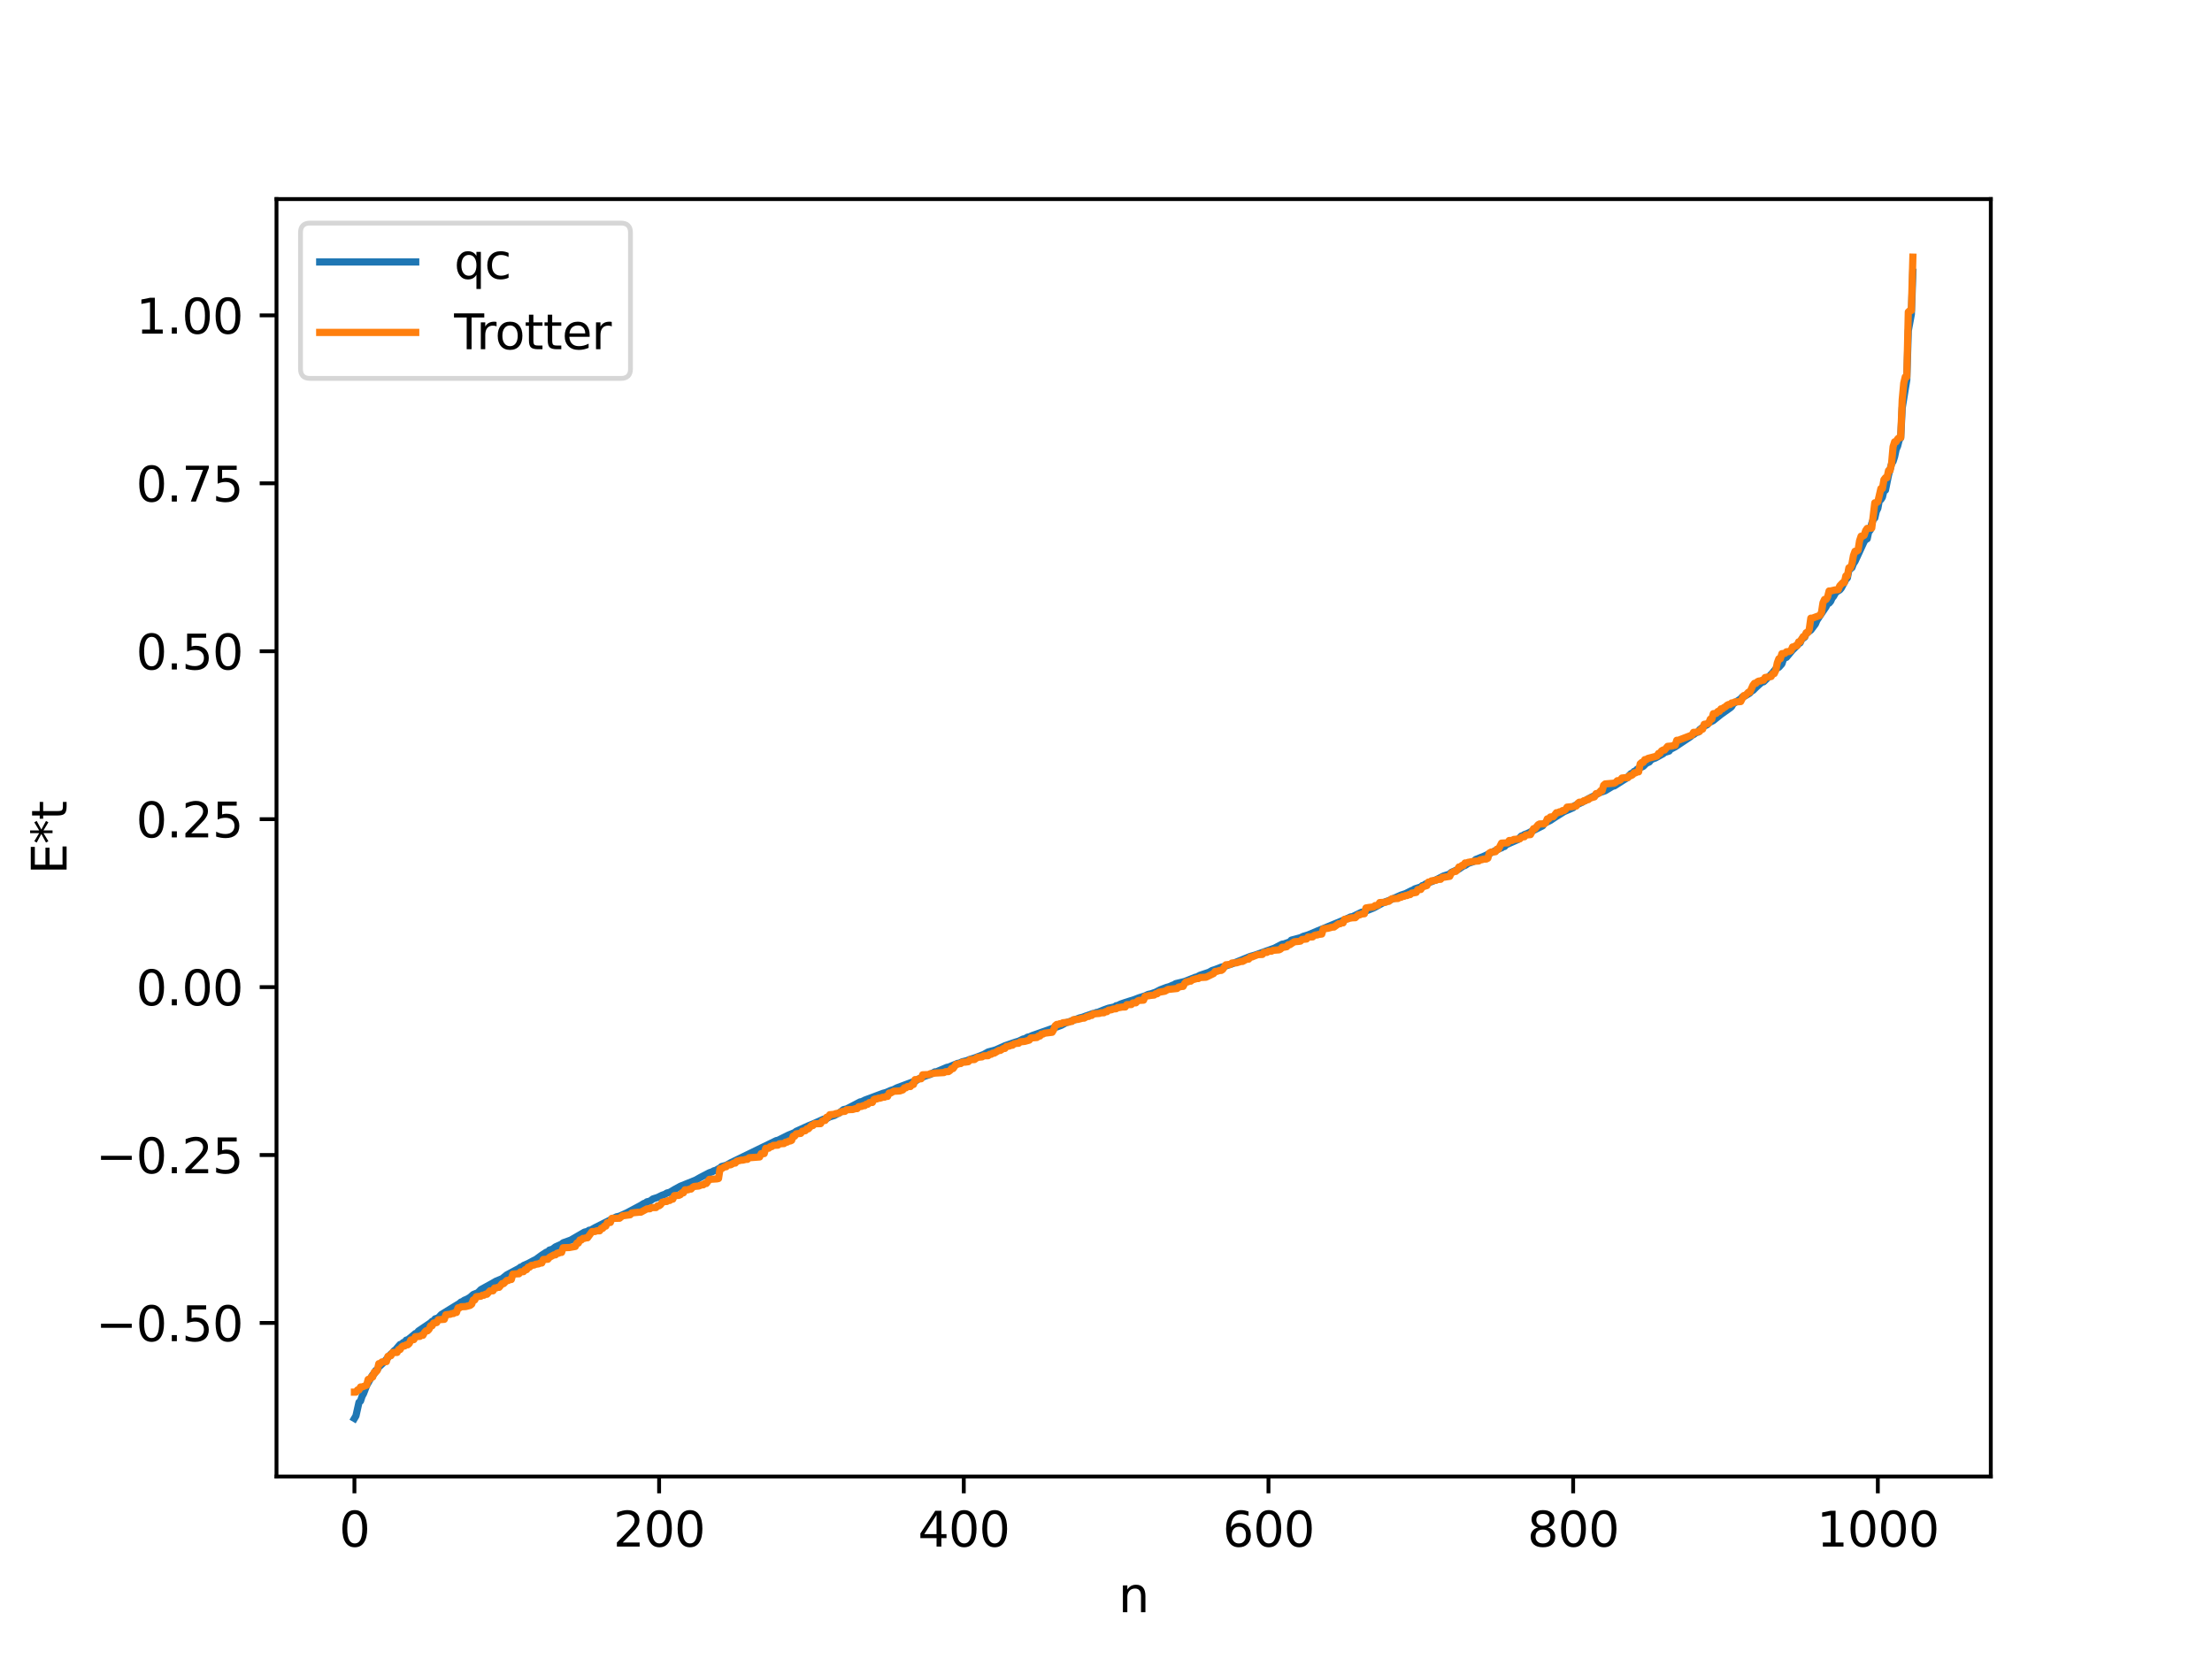 <?xml version="1.0" encoding="utf-8" standalone="no"?>
<!DOCTYPE svg PUBLIC "-//W3C//DTD SVG 1.1//EN"
  "http://www.w3.org/Graphics/SVG/1.1/DTD/svg11.dtd">
<svg xmlns:xlink="http://www.w3.org/1999/xlink" width="460.8pt" height="345.6pt" viewBox="0 0 460.8 345.6" xmlns="http://www.w3.org/2000/svg" version="1.1">
 <defs>
  <style type="text/css">*{stroke-linejoin: round; stroke-linecap: butt}</style>
 </defs>
 <g id="figure_1">
  <g id="patch_1">
   <path d="M 0 345.6 
L 460.8 345.6 
L 460.8 0 
L 0 0 
z
" style="fill: #ffffff"/>
  </g>
  <g id="axes_1">
   <g id="patch_2">
    <path d="M 57.6 307.584 
L 414.72 307.584 
L 414.72 41.472 
L 57.6 41.472 
z
" style="fill: #ffffff"/>
   </g>
   <g id="matplotlib.axis_1">
    <g id="xtick_1">
     <g id="line2d_1">
      <defs>
       <path id="m90036da1ec" d="M 0 0 
L 0 3.5 
" style="stroke: #000000; stroke-width: 0.8"/>
      </defs>
      <g>
       <use xlink:href="#m90036da1ec" x="73.833" y="307.584" style="stroke: #000000; stroke-width: 0.8"/>
      </g>
     </g>
     <g id="text_1">
      <!-- 0 -->
      <g transform="translate(70.651 322.182) scale(0.1 -0.1)">
       <defs>
        <path id="DejaVuSans-30" d="M 2034 4250 
Q 1547 4250 1301 3770 
Q 1056 3291 1056 2328 
Q 1056 1369 1301 889 
Q 1547 409 2034 409 
Q 2525 409 2770 889 
Q 3016 1369 3016 2328 
Q 3016 3291 2770 3770 
Q 2525 4250 2034 4250 
z
M 2034 4750 
Q 2819 4750 3233 4129 
Q 3647 3509 3647 2328 
Q 3647 1150 3233 529 
Q 2819 -91 2034 -91 
Q 1250 -91 836 529 
Q 422 1150 422 2328 
Q 422 3509 836 4129 
Q 1250 4750 2034 4750 
z
" transform="scale(0.016)"/>
       </defs>
       <use xlink:href="#DejaVuSans-30"/>
      </g>
     </g>
    </g>
    <g id="xtick_2">
     <g id="line2d_2">
      <g>
       <use xlink:href="#m90036da1ec" x="137.304" y="307.584" style="stroke: #000000; stroke-width: 0.8"/>
      </g>
     </g>
     <g id="text_2">
      <!-- 200 -->
      <g transform="translate(127.76 322.182) scale(0.1 -0.1)">
       <defs>
        <path id="DejaVuSans-32" d="M 1228 531 
L 3431 531 
L 3431 0 
L 469 0 
L 469 531 
Q 828 903 1448 1529 
Q 2069 2156 2228 2338 
Q 2531 2678 2651 2914 
Q 2772 3150 2772 3378 
Q 2772 3750 2511 3984 
Q 2250 4219 1831 4219 
Q 1534 4219 1204 4116 
Q 875 4013 500 3803 
L 500 4441 
Q 881 4594 1212 4672 
Q 1544 4750 1819 4750 
Q 2544 4750 2975 4387 
Q 3406 4025 3406 3419 
Q 3406 3131 3298 2873 
Q 3191 2616 2906 2266 
Q 2828 2175 2409 1742 
Q 1991 1309 1228 531 
z
" transform="scale(0.016)"/>
       </defs>
       <use xlink:href="#DejaVuSans-32"/>
       <use xlink:href="#DejaVuSans-30" x="63.623"/>
       <use xlink:href="#DejaVuSans-30" x="127.246"/>
      </g>
     </g>
    </g>
    <g id="xtick_3">
     <g id="line2d_3">
      <g>
       <use xlink:href="#m90036da1ec" x="200.775" y="307.584" style="stroke: #000000; stroke-width: 0.8"/>
      </g>
     </g>
     <g id="text_3">
      <!-- 400 -->
      <g transform="translate(191.231 322.182) scale(0.1 -0.1)">
       <defs>
        <path id="DejaVuSans-34" d="M 2419 4116 
L 825 1625 
L 2419 1625 
L 2419 4116 
z
M 2253 4666 
L 3047 4666 
L 3047 1625 
L 3713 1625 
L 3713 1100 
L 3047 1100 
L 3047 0 
L 2419 0 
L 2419 1100 
L 313 1100 
L 313 1709 
L 2253 4666 
z
" transform="scale(0.016)"/>
       </defs>
       <use xlink:href="#DejaVuSans-34"/>
       <use xlink:href="#DejaVuSans-30" x="63.623"/>
       <use xlink:href="#DejaVuSans-30" x="127.246"/>
      </g>
     </g>
    </g>
    <g id="xtick_4">
     <g id="line2d_4">
      <g>
       <use xlink:href="#m90036da1ec" x="264.246" y="307.584" style="stroke: #000000; stroke-width: 0.8"/>
      </g>
     </g>
     <g id="text_4">
      <!-- 600 -->
      <g transform="translate(254.702 322.182) scale(0.1 -0.1)">
       <defs>
        <path id="DejaVuSans-36" d="M 2113 2584 
Q 1688 2584 1439 2293 
Q 1191 2003 1191 1497 
Q 1191 994 1439 701 
Q 1688 409 2113 409 
Q 2538 409 2786 701 
Q 3034 994 3034 1497 
Q 3034 2003 2786 2293 
Q 2538 2584 2113 2584 
z
M 3366 4563 
L 3366 3988 
Q 3128 4100 2886 4159 
Q 2644 4219 2406 4219 
Q 1781 4219 1451 3797 
Q 1122 3375 1075 2522 
Q 1259 2794 1537 2939 
Q 1816 3084 2150 3084 
Q 2853 3084 3261 2657 
Q 3669 2231 3669 1497 
Q 3669 778 3244 343 
Q 2819 -91 2113 -91 
Q 1303 -91 875 529 
Q 447 1150 447 2328 
Q 447 3434 972 4092 
Q 1497 4750 2381 4750 
Q 2619 4750 2861 4703 
Q 3103 4656 3366 4563 
z
" transform="scale(0.016)"/>
       </defs>
       <use xlink:href="#DejaVuSans-36"/>
       <use xlink:href="#DejaVuSans-30" x="63.623"/>
       <use xlink:href="#DejaVuSans-30" x="127.246"/>
      </g>
     </g>
    </g>
    <g id="xtick_5">
     <g id="line2d_5">
      <g>
       <use xlink:href="#m90036da1ec" x="327.717" y="307.584" style="stroke: #000000; stroke-width: 0.8"/>
      </g>
     </g>
     <g id="text_5">
      <!-- 800 -->
      <g transform="translate(318.173 322.182) scale(0.1 -0.1)">
       <defs>
        <path id="DejaVuSans-38" d="M 2034 2216 
Q 1584 2216 1326 1975 
Q 1069 1734 1069 1313 
Q 1069 891 1326 650 
Q 1584 409 2034 409 
Q 2484 409 2743 651 
Q 3003 894 3003 1313 
Q 3003 1734 2745 1975 
Q 2488 2216 2034 2216 
z
M 1403 2484 
Q 997 2584 770 2862 
Q 544 3141 544 3541 
Q 544 4100 942 4425 
Q 1341 4750 2034 4750 
Q 2731 4750 3128 4425 
Q 3525 4100 3525 3541 
Q 3525 3141 3298 2862 
Q 3072 2584 2669 2484 
Q 3125 2378 3379 2068 
Q 3634 1759 3634 1313 
Q 3634 634 3220 271 
Q 2806 -91 2034 -91 
Q 1263 -91 848 271 
Q 434 634 434 1313 
Q 434 1759 690 2068 
Q 947 2378 1403 2484 
z
M 1172 3481 
Q 1172 3119 1398 2916 
Q 1625 2713 2034 2713 
Q 2441 2713 2670 2916 
Q 2900 3119 2900 3481 
Q 2900 3844 2670 4047 
Q 2441 4250 2034 4250 
Q 1625 4250 1398 4047 
Q 1172 3844 1172 3481 
z
" transform="scale(0.016)"/>
       </defs>
       <use xlink:href="#DejaVuSans-38"/>
       <use xlink:href="#DejaVuSans-30" x="63.623"/>
       <use xlink:href="#DejaVuSans-30" x="127.246"/>
      </g>
     </g>
    </g>
    <g id="xtick_6">
     <g id="line2d_6">
      <g>
       <use xlink:href="#m90036da1ec" x="391.188" y="307.584" style="stroke: #000000; stroke-width: 0.8"/>
      </g>
     </g>
     <g id="text_6">
      <!-- 1000 -->
      <g transform="translate(378.463 322.182) scale(0.1 -0.1)">
       <defs>
        <path id="DejaVuSans-31" d="M 794 531 
L 1825 531 
L 1825 4091 
L 703 3866 
L 703 4441 
L 1819 4666 
L 2450 4666 
L 2450 531 
L 3481 531 
L 3481 0 
L 794 0 
L 794 531 
z
" transform="scale(0.016)"/>
       </defs>
       <use xlink:href="#DejaVuSans-31"/>
       <use xlink:href="#DejaVuSans-30" x="63.623"/>
       <use xlink:href="#DejaVuSans-30" x="127.246"/>
       <use xlink:href="#DejaVuSans-30" x="190.869"/>
      </g>
     </g>
    </g>
    <g id="text_7">
     <!-- n -->
     <g transform="translate(232.991 335.861) scale(0.1 -0.1)">
      <defs>
       <path id="DejaVuSans-6e" d="M 3513 2113 
L 3513 0 
L 2938 0 
L 2938 2094 
Q 2938 2591 2744 2837 
Q 2550 3084 2163 3084 
Q 1697 3084 1428 2787 
Q 1159 2491 1159 1978 
L 1159 0 
L 581 0 
L 581 3500 
L 1159 3500 
L 1159 2956 
Q 1366 3272 1645 3428 
Q 1925 3584 2291 3584 
Q 2894 3584 3203 3211 
Q 3513 2838 3513 2113 
z
" transform="scale(0.016)"/>
      </defs>
      <use xlink:href="#DejaVuSans-6e"/>
     </g>
    </g>
   </g>
   <g id="matplotlib.axis_2">
    <g id="ytick_1">
     <g id="line2d_7">
      <defs>
       <path id="m58ca25904e" d="M 0 0 
L -3.5 0 
" style="stroke: #000000; stroke-width: 0.8"/>
      </defs>
      <g>
       <use xlink:href="#m58ca25904e" x="57.6" y="275.593" style="stroke: #000000; stroke-width: 0.8"/>
      </g>
     </g>
     <g id="text_8">
      <!-- −0.50 -->
      <g transform="translate(19.955 279.392) scale(0.1 -0.1)">
       <defs>
        <path id="DejaVuSans-2212" d="M 678 2272 
L 4684 2272 
L 4684 1741 
L 678 1741 
L 678 2272 
z
" transform="scale(0.016)"/>
        <path id="DejaVuSans-2e" d="M 684 794 
L 1344 794 
L 1344 0 
L 684 0 
L 684 794 
z
" transform="scale(0.016)"/>
        <path id="DejaVuSans-35" d="M 691 4666 
L 3169 4666 
L 3169 4134 
L 1269 4134 
L 1269 2991 
Q 1406 3038 1543 3061 
Q 1681 3084 1819 3084 
Q 2600 3084 3056 2656 
Q 3513 2228 3513 1497 
Q 3513 744 3044 326 
Q 2575 -91 1722 -91 
Q 1428 -91 1123 -41 
Q 819 9 494 109 
L 494 744 
Q 775 591 1075 516 
Q 1375 441 1709 441 
Q 2250 441 2565 725 
Q 2881 1009 2881 1497 
Q 2881 1984 2565 2268 
Q 2250 2553 1709 2553 
Q 1456 2553 1204 2497 
Q 953 2441 691 2322 
L 691 4666 
z
" transform="scale(0.016)"/>
       </defs>
       <use xlink:href="#DejaVuSans-2212"/>
       <use xlink:href="#DejaVuSans-30" x="83.789"/>
       <use xlink:href="#DejaVuSans-2e" x="147.412"/>
       <use xlink:href="#DejaVuSans-35" x="179.199"/>
       <use xlink:href="#DejaVuSans-30" x="242.822"/>
      </g>
     </g>
    </g>
    <g id="ytick_2">
     <g id="line2d_8">
      <g>
       <use xlink:href="#m58ca25904e" x="57.6" y="240.611" style="stroke: #000000; stroke-width: 0.8"/>
      </g>
     </g>
     <g id="text_9">
      <!-- −0.25 -->
      <g transform="translate(19.955 244.41) scale(0.1 -0.1)">
       <use xlink:href="#DejaVuSans-2212"/>
       <use xlink:href="#DejaVuSans-30" x="83.789"/>
       <use xlink:href="#DejaVuSans-2e" x="147.412"/>
       <use xlink:href="#DejaVuSans-32" x="179.199"/>
       <use xlink:href="#DejaVuSans-35" x="242.822"/>
      </g>
     </g>
    </g>
    <g id="ytick_3">
     <g id="line2d_9">
      <g>
       <use xlink:href="#m58ca25904e" x="57.6" y="205.629" style="stroke: #000000; stroke-width: 0.8"/>
      </g>
     </g>
     <g id="text_10">
      <!-- 0.00 -->
      <g transform="translate(28.334 209.428) scale(0.1 -0.1)">
       <use xlink:href="#DejaVuSans-30"/>
       <use xlink:href="#DejaVuSans-2e" x="63.623"/>
       <use xlink:href="#DejaVuSans-30" x="95.41"/>
       <use xlink:href="#DejaVuSans-30" x="159.033"/>
      </g>
     </g>
    </g>
    <g id="ytick_4">
     <g id="line2d_10">
      <g>
       <use xlink:href="#m58ca25904e" x="57.6" y="170.647" style="stroke: #000000; stroke-width: 0.8"/>
      </g>
     </g>
     <g id="text_11">
      <!-- 0.25 -->
      <g transform="translate(28.334 174.446) scale(0.1 -0.1)">
       <use xlink:href="#DejaVuSans-30"/>
       <use xlink:href="#DejaVuSans-2e" x="63.623"/>
       <use xlink:href="#DejaVuSans-32" x="95.41"/>
       <use xlink:href="#DejaVuSans-35" x="159.033"/>
      </g>
     </g>
    </g>
    <g id="ytick_5">
     <g id="line2d_11">
      <g>
       <use xlink:href="#m58ca25904e" x="57.6" y="135.665" style="stroke: #000000; stroke-width: 0.8"/>
      </g>
     </g>
     <g id="text_12">
      <!-- 0.50 -->
      <g transform="translate(28.334 139.464) scale(0.1 -0.1)">
       <use xlink:href="#DejaVuSans-30"/>
       <use xlink:href="#DejaVuSans-2e" x="63.623"/>
       <use xlink:href="#DejaVuSans-35" x="95.41"/>
       <use xlink:href="#DejaVuSans-30" x="159.033"/>
      </g>
     </g>
    </g>
    <g id="ytick_6">
     <g id="line2d_12">
      <g>
       <use xlink:href="#m58ca25904e" x="57.6" y="100.683" style="stroke: #000000; stroke-width: 0.8"/>
      </g>
     </g>
     <g id="text_13">
      <!-- 0.75 -->
      <g transform="translate(28.334 104.483) scale(0.1 -0.1)">
       <defs>
        <path id="DejaVuSans-37" d="M 525 4666 
L 3525 4666 
L 3525 4397 
L 1831 0 
L 1172 0 
L 2766 4134 
L 525 4134 
L 525 4666 
z
" transform="scale(0.016)"/>
       </defs>
       <use xlink:href="#DejaVuSans-30"/>
       <use xlink:href="#DejaVuSans-2e" x="63.623"/>
       <use xlink:href="#DejaVuSans-37" x="95.41"/>
       <use xlink:href="#DejaVuSans-35" x="159.033"/>
      </g>
     </g>
    </g>
    <g id="ytick_7">
     <g id="line2d_13">
      <g>
       <use xlink:href="#m58ca25904e" x="57.6" y="65.702" style="stroke: #000000; stroke-width: 0.8"/>
      </g>
     </g>
     <g id="text_14">
      <!-- 1.00 -->
      <g transform="translate(28.334 69.501) scale(0.1 -0.1)">
       <use xlink:href="#DejaVuSans-31"/>
       <use xlink:href="#DejaVuSans-2e" x="63.623"/>
       <use xlink:href="#DejaVuSans-30" x="95.41"/>
       <use xlink:href="#DejaVuSans-30" x="159.033"/>
      </g>
     </g>
    </g>
    <g id="text_15">
     <!-- E*t -->
     <g transform="translate(13.875 182.148) rotate(-90) scale(0.1 -0.1)">
      <defs>
       <path id="DejaVuSans-45" d="M 628 4666 
L 3578 4666 
L 3578 4134 
L 1259 4134 
L 1259 2753 
L 3481 2753 
L 3481 2222 
L 1259 2222 
L 1259 531 
L 3634 531 
L 3634 0 
L 628 0 
L 628 4666 
z
" transform="scale(0.016)"/>
       <path id="DejaVuSans-2a" d="M 3009 3897 
L 1888 3291 
L 3009 2681 
L 2828 2375 
L 1778 3009 
L 1778 1831 
L 1422 1831 
L 1422 3009 
L 372 2375 
L 191 2681 
L 1313 3291 
L 191 3897 
L 372 4206 
L 1422 3572 
L 1422 4750 
L 1778 4750 
L 1778 3572 
L 2828 4206 
L 3009 3897 
z
" transform="scale(0.016)"/>
       <path id="DejaVuSans-74" d="M 1172 4494 
L 1172 3500 
L 2356 3500 
L 2356 3053 
L 1172 3053 
L 1172 1153 
Q 1172 725 1289 603 
Q 1406 481 1766 481 
L 2356 481 
L 2356 0 
L 1766 0 
Q 1100 0 847 248 
Q 594 497 594 1153 
L 594 3053 
L 172 3053 
L 172 3500 
L 594 3500 
L 594 4494 
L 1172 4494 
z
" transform="scale(0.016)"/>
      </defs>
      <use xlink:href="#DejaVuSans-45"/>
      <use xlink:href="#DejaVuSans-2a" x="63.184"/>
      <use xlink:href="#DejaVuSans-74" x="113.184"/>
     </g>
    </g>
   </g>
   <g id="line2d_14">
    <path d="M 73.833 295.488 
L 74.15 294.951 
L 74.785 292.131 
L 75.102 291.867 
L 75.42 290.891 
L 75.737 290.304 
L 76.372 288.636 
L 77.641 286.391 
L 77.958 286.202 
L 78.276 285.487 
L 78.593 285.335 
L 78.91 284.78 
L 79.862 283.883 
L 81.449 282.059 
L 81.767 281.84 
L 82.084 281.387 
L 82.401 281.186 
L 83.036 280.428 
L 83.353 280.076 
L 83.671 280.017 
L 83.988 279.677 
L 84.305 279.628 
L 84.623 279.174 
L 84.94 279.11 
L 85.575 278.608 
L 86.527 277.804 
L 86.844 277.754 
L 87.162 277.285 
L 89.7 275.571 
L 90.018 275.258 
L 90.335 275.156 
L 90.653 274.737 
L 91.287 274.543 
L 91.922 273.851 
L 95.73 271.515 
L 96.048 271.232 
L 96.365 271.144 
L 96.682 270.889 
L 97.317 270.617 
L 97.952 270.241 
L 98.586 269.675 
L 99.221 269.423 
L 99.539 269.306 
L 100.173 268.652 
L 101.125 268.129 
L 102.395 267.43 
L 103.347 266.882 
L 104.616 266.361 
L 105.568 265.589 
L 108.107 264.236 
L 108.424 263.97 
L 108.742 263.918 
L 109.059 263.621 
L 110.011 263.214 
L 111.281 262.534 
L 111.598 262.397 
L 112.867 261.466 
L 113.82 260.846 
L 114.137 260.823 
L 114.454 260.42 
L 115.089 260.228 
L 115.724 259.743 
L 116.676 259.318 
L 116.993 259.173 
L 117.31 258.897 
L 118.897 258.335 
L 121.753 256.677 
L 122.388 256.524 
L 122.705 256.286 
L 123.023 256.264 
L 123.975 255.732 
L 128.418 253.492 
L 129.053 253.352 
L 130.639 252.629 
L 133.496 251.102 
L 134.13 250.703 
L 134.448 250.617 
L 134.765 250.362 
L 135.4 250.215 
L 136.034 249.751 
L 136.986 249.454 
L 137.939 248.984 
L 138.573 248.767 
L 138.891 248.539 
L 139.525 248.378 
L 140.477 247.808 
L 141.747 247.111 
L 144.92 245.835 
L 145.872 245.295 
L 147.777 244.304 
L 148.411 244.086 
L 148.729 243.887 
L 149.046 243.835 
L 149.681 243.468 
L 149.998 243.307 
L 150.315 243.013 
L 151.267 242.755 
L 152.22 242.225 
L 161.74 237.599 
L 162.058 237.551 
L 164.279 236.448 
L 165.548 235.931 
L 165.866 235.671 
L 166.5 235.389 
L 168.405 234.52 
L 169.357 234.137 
L 171.578 233.144 
L 172.213 233.02 
L 172.848 232.664 
L 173.8 232.378 
L 174.434 232.022 
L 174.752 231.909 
L 175.704 231.159 
L 176.339 231.023 
L 177.608 230.371 
L 178.877 229.708 
L 179.195 229.539 
L 179.512 229.497 
L 180.147 229.179 
L 183.955 227.75 
L 184.59 227.585 
L 185.542 227.166 
L 186.177 226.965 
L 186.811 226.631 
L 190.302 225.33 
L 190.62 225.279 
L 191.254 224.816 
L 191.889 224.552 
L 192.524 224.243 
L 193.793 223.816 
L 194.428 223.471 
L 194.745 223.286 
L 195.062 223.279 
L 197.284 222.341 
L 197.601 222.299 
L 198.553 221.903 
L 199.505 221.515 
L 199.823 221.481 
L 200.458 221.187 
L 201.41 220.958 
L 202.044 220.691 
L 202.996 220.402 
L 204.9 219.677 
L 205.853 219.143 
L 207.439 218.703 
L 209.343 217.852 
L 211.565 217.086 
L 212.2 216.901 
L 213.152 216.442 
L 213.469 216.396 
L 214.104 216.034 
L 214.421 216.007 
L 215.056 215.715 
L 221.086 213.593 
L 222.038 213.067 
L 222.672 212.871 
L 224.259 212.303 
L 224.894 212.061 
L 225.529 211.905 
L 226.163 211.666 
L 227.115 211.342 
L 227.75 211.112 
L 228.067 211.094 
L 228.385 210.912 
L 228.702 210.884 
L 229.972 210.364 
L 230.924 210.024 
L 232.193 209.751 
L 232.51 209.509 
L 232.828 209.47 
L 233.462 209.155 
L 234.415 208.83 
L 236.319 208.228 
L 237.271 207.858 
L 238.54 207.454 
L 239.175 207.154 
L 239.81 207.015 
L 240.762 206.682 
L 241.714 206.185 
L 242.983 205.704 
L 243.618 205.524 
L 244.253 205.237 
L 244.57 205.145 
L 244.887 204.919 
L 246.791 204.46 
L 249.013 203.576 
L 249.33 203.52 
L 249.965 203.174 
L 251.869 202.537 
L 252.504 202.172 
L 253.139 201.971 
L 254.408 201.478 
L 255.043 201.325 
L 255.677 201.106 
L 256.629 200.796 
L 260.438 199.243 
L 261.39 198.98 
L 265.515 197.509 
L 267.102 196.678 
L 267.42 196.659 
L 268.689 196.212 
L 269.006 195.848 
L 270.91 195.342 
L 271.545 195.038 
L 272.497 194.759 
L 274.401 193.956 
L 280.114 191.598 
L 280.748 191.305 
L 281.383 191 
L 281.7 190.983 
L 283.605 190.058 
L 284.239 189.906 
L 286.143 189.144 
L 288.048 188.103 
L 288.682 187.832 
L 289.317 187.611 
L 291.856 186.468 
L 292.808 186.155 
L 294.077 185.512 
L 294.395 185.402 
L 294.712 185.175 
L 295.664 184.869 
L 295.981 184.776 
L 296.299 184.488 
L 296.616 184.439 
L 296.934 184.162 
L 299.155 183.29 
L 300.742 182.478 
L 301.694 182.183 
L 302.011 182.036 
L 302.329 181.741 
L 303.915 181.039 
L 304.867 180.384 
L 305.185 180.304 
L 305.82 179.868 
L 306.772 179.55 
L 307.089 179.406 
L 307.406 179.055 
L 309.31 178.289 
L 309.945 177.981 
L 312.484 176.726 
L 312.801 176.633 
L 313.119 176.391 
L 313.436 176.333 
L 313.753 175.978 
L 316.292 174.86 
L 316.927 174.162 
L 317.244 174.072 
L 317.562 173.856 
L 318.196 173.624 
L 321.37 172.023 
L 321.687 171.528 
L 322.957 170.919 
L 324.226 170.075 
L 324.861 169.687 
L 325.813 169.082 
L 327.717 168.267 
L 328.034 167.833 
L 329.621 167.111 
L 331.525 166.061 
L 332.16 165.756 
L 333.112 165.152 
L 334.381 164.728 
L 335.968 163.772 
L 336.286 163.731 
L 338.19 162.51 
L 338.824 162.134 
L 339.777 161.153 
L 340.094 161.076 
L 340.411 160.699 
L 340.729 160.594 
L 341.046 160.236 
L 342.315 159.641 
L 342.95 159.013 
L 343.585 158.728 
L 343.902 158.339 
L 344.22 158.129 
L 344.854 157.905 
L 346.441 157.03 
L 346.758 156.758 
L 347.71 156.458 
L 348.028 156.031 
L 348.345 155.915 
L 348.98 155.579 
L 352.153 153.465 
L 352.471 153.17 
L 352.788 153.029 
L 353.423 152.569 
L 353.74 152.52 
L 354.058 152.006 
L 355.01 151.273 
L 355.644 150.97 
L 355.962 150.584 
L 356.914 150.1 
L 358.5 148.825 
L 360.405 147.472 
L 360.722 147.202 
L 361.039 146.625 
L 362.626 145.573 
L 362.943 145.194 
L 363.261 145.135 
L 364.53 144.366 
L 364.848 143.967 
L 365.165 143.837 
L 365.8 143.205 
L 366.434 142.625 
L 367.069 142.06 
L 367.386 142.035 
L 368.021 141.42 
L 368.656 140.804 
L 369.291 140.126 
L 369.925 139.339 
L 370.56 139.009 
L 371.195 138.306 
L 371.512 137.356 
L 371.829 137.065 
L 372.147 136.937 
L 373.416 135.414 
L 374.368 134.476 
L 374.686 134.089 
L 375.003 133.914 
L 375.32 133.182 
L 375.955 132.718 
L 376.272 131.955 
L 377.224 131.264 
L 378.177 130 
L 378.494 129.233 
L 380.398 126.397 
L 380.715 125.725 
L 381.033 125.645 
L 381.35 125.281 
L 381.667 124.579 
L 381.985 124.205 
L 382.302 123.614 
L 382.62 123.265 
L 383.254 122.89 
L 383.572 122.509 
L 384.524 120.745 
L 384.841 120.381 
L 385.158 118.763 
L 385.793 118.236 
L 386.11 117.42 
L 386.428 116.959 
L 388.332 112.821 
L 388.649 112.391 
L 388.967 112.247 
L 389.284 110.793 
L 389.601 110.449 
L 389.919 109.045 
L 390.236 108.222 
L 390.553 107.903 
L 390.871 106.533 
L 391.188 105.89 
L 391.505 104.2 
L 391.823 104.064 
L 392.14 103.57 
L 392.458 102.201 
L 392.775 102.106 
L 393.41 98.987 
L 394.044 96.633 
L 394.362 96.119 
L 394.679 95.141 
L 394.996 93.651 
L 395.314 92.909 
L 395.631 91.675 
L 395.948 91.204 
L 396.266 84.947 
L 397.218 79.133 
L 397.535 68.888 
L 398.17 65.456 
L 398.487 56.707 
L 398.487 56.707 
" clip-path="url(#p6b18e5be6e)" style="fill: none; stroke: #1f77b4; stroke-width: 1.5; stroke-linecap: square"/>
   </g>
   <g id="line2d_15">
    <path d="M 73.833 290.01 
L 74.15 290.01 
L 74.467 289.555 
L 74.785 289.555 
L 75.102 288.932 
L 75.42 288.932 
L 76.372 288.57 
L 76.689 287.358 
L 77.006 287.358 
L 77.324 286.856 
L 77.641 286.856 
L 77.958 285.849 
L 78.276 285.849 
L 78.593 285.487 
L 78.91 284.076 
L 79.228 284.076 
L 79.545 283.722 
L 80.497 283.646 
L 80.815 282.546 
L 81.132 282.41 
L 81.449 282.41 
L 81.767 281.758 
L 82.719 281.741 
L 83.036 281.13 
L 83.353 281.13 
L 83.671 280.6 
L 83.988 280.386 
L 84.305 280.386 
L 84.623 280.149 
L 84.94 280.149 
L 85.258 279.873 
L 85.575 279.147 
L 86.21 279.067 
L 86.527 278.464 
L 87.479 278.387 
L 87.796 278.163 
L 88.114 278.163 
L 88.431 277.575 
L 88.748 277.238 
L 89.066 277.238 
L 89.383 276.92 
L 89.7 276.19 
L 90.018 276.19 
L 90.335 275.61 
L 90.97 275.518 
L 91.287 274.931 
L 92.557 274.839 
L 92.874 273.899 
L 93.826 273.78 
L 94.143 273.638 
L 94.461 273.638 
L 94.778 273.412 
L 95.096 273.412 
L 95.413 272.453 
L 95.73 272.453 
L 96.048 272.225 
L 97 272.182 
L 97.952 271.936 
L 98.269 271.677 
L 98.586 270.803 
L 98.904 270.803 
L 99.221 270.133 
L 100.173 270.023 
L 100.491 269.821 
L 100.808 269.821 
L 101.125 269.615 
L 101.443 269.615 
L 102.077 268.908 
L 102.712 268.896 
L 103.029 268.322 
L 103.347 268.322 
L 103.664 268.178 
L 103.981 268.178 
L 104.616 267.396 
L 104.934 267.396 
L 105.568 266.747 
L 105.886 266.747 
L 106.203 266.547 
L 106.52 266.547 
L 106.838 265.43 
L 107.79 265.357 
L 108.107 265.357 
L 108.424 264.962 
L 109.059 264.91 
L 109.377 264.501 
L 109.694 264.501 
L 110.011 263.972 
L 110.329 263.972 
L 110.646 263.625 
L 111.281 263.522 
L 111.598 263.375 
L 112.233 263.278 
L 112.55 263.105 
L 112.867 263.105 
L 113.185 262.377 
L 114.137 262.32 
L 114.454 261.93 
L 115.406 261.409 
L 115.724 261.409 
L 116.041 261.075 
L 116.358 261.075 
L 116.676 260.901 
L 116.993 260.901 
L 117.31 259.926 
L 118.58 259.886 
L 119.849 259.659 
L 120.167 258.963 
L 120.484 258.963 
L 120.801 258.314 
L 121.119 258.314 
L 121.436 257.985 
L 121.753 257.985 
L 122.071 257.861 
L 122.388 257.861 
L 123.34 256.562 
L 123.975 256.548 
L 124.292 256.404 
L 124.927 256.397 
L 125.244 255.889 
L 125.562 255.889 
L 125.879 255.43 
L 126.196 255.43 
L 126.514 254.706 
L 127.148 254.661 
L 127.466 253.801 
L 129.053 253.787 
L 129.687 253.272 
L 131.274 253.062 
L 131.591 252.698 
L 132.226 252.609 
L 133.178 252.519 
L 133.496 252.519 
L 134.765 251.831 
L 135.4 251.806 
L 135.717 251.559 
L 136.669 251.555 
L 136.986 251.187 
L 137.304 251.187 
L 137.621 250.97 
L 137.939 250.455 
L 138.573 250.295 
L 138.891 250.295 
L 139.208 250.076 
L 139.525 250.076 
L 139.843 249.804 
L 140.16 249.804 
L 140.477 249.074 
L 141.429 249.014 
L 141.747 248.869 
L 142.064 248.483 
L 142.381 248.483 
L 142.699 247.859 
L 143.334 247.858 
L 143.651 247.703 
L 143.968 247.703 
L 144.286 247.345 
L 144.603 247.159 
L 145.555 247.072 
L 146.19 246.822 
L 146.507 246.822 
L 146.824 246.544 
L 147.142 246.544 
L 147.777 245.684 
L 149.363 245.581 
L 149.681 245.51 
L 149.998 243.471 
L 150.315 243.471 
L 150.95 243.058 
L 151.267 243.058 
L 151.585 242.696 
L 152.22 242.651 
L 152.854 242.292 
L 153.172 242.292 
L 153.489 241.904 
L 154.441 241.674 
L 154.758 241.674 
L 155.393 241.511 
L 155.71 241.511 
L 156.028 241.184 
L 158.249 241.019 
L 158.567 240.324 
L 159.201 240.314 
L 159.519 239.218 
L 160.153 239.187 
L 160.471 238.864 
L 160.788 238.859 
L 161.105 238.605 
L 162.058 238.556 
L 162.375 238.279 
L 163.327 238.225 
L 163.644 237.934 
L 163.962 237.934 
L 164.279 237.705 
L 164.596 237.705 
L 164.914 237.557 
L 165.231 236.692 
L 165.548 236.692 
L 165.866 236.211 
L 166.5 236.133 
L 166.818 236.105 
L 167.135 235.653 
L 167.77 235.551 
L 168.087 235.154 
L 168.405 235.154 
L 169.039 234.468 
L 169.357 234.468 
L 169.674 234.106 
L 170.943 234.076 
L 171.261 233.558 
L 171.578 233.41 
L 171.896 233.41 
L 172.213 232.736 
L 172.53 232.736 
L 172.848 232.22 
L 173.8 232.122 
L 174.117 231.973 
L 174.434 231.973 
L 175.386 231.569 
L 176.021 231.513 
L 176.339 231.195 
L 177.291 231.137 
L 177.608 231.137 
L 178.243 230.945 
L 178.56 230.945 
L 178.877 230.546 
L 179.512 230.486 
L 179.829 230.326 
L 180.147 230.326 
L 180.464 230.034 
L 180.781 230.034 
L 181.099 229.687 
L 181.734 229.661 
L 182.051 229.047 
L 182.368 228.926 
L 182.686 228.926 
L 183.003 228.773 
L 183.32 228.773 
L 183.955 228.558 
L 184.272 228.558 
L 184.59 228.399 
L 184.907 228.399 
L 185.224 227.698 
L 185.542 227.698 
L 186.177 227.332 
L 187.446 227.262 
L 188.081 227.047 
L 188.398 226.62 
L 188.715 226.62 
L 189.033 226.353 
L 189.667 226.342 
L 189.985 225.915 
L 190.302 225.915 
L 190.62 224.903 
L 190.937 224.903 
L 191.572 224.731 
L 191.889 224.731 
L 192.206 223.898 
L 193.476 223.851 
L 193.793 223.667 
L 194.11 223.667 
L 194.745 223.545 
L 196.649 223.436 
L 196.967 223.254 
L 197.601 223.227 
L 197.919 223.005 
L 198.236 222.598 
L 198.553 222.598 
L 199.188 221.706 
L 199.505 221.706 
L 199.823 221.561 
L 200.14 221.561 
L 200.458 221.294 
L 201.092 221.259 
L 201.727 221.17 
L 202.044 220.77 
L 202.996 220.725 
L 203.631 220.263 
L 204.583 220.167 
L 204.9 219.95 
L 205.853 219.921 
L 206.17 219.633 
L 206.487 219.633 
L 206.805 219.395 
L 207.122 219.395 
L 208.074 218.821 
L 208.391 218.821 
L 209.026 218.411 
L 209.343 218.411 
L 209.661 217.999 
L 210.296 217.909 
L 210.613 217.737 
L 210.93 217.737 
L 211.248 217.457 
L 211.882 217.332 
L 212.2 217.332 
L 212.517 217.033 
L 213.469 216.942 
L 214.421 216.676 
L 214.739 216.234 
L 216.008 216.132 
L 216.325 215.825 
L 216.643 215.825 
L 216.96 215.417 
L 217.277 215.417 
L 217.595 215.232 
L 219.181 215.042 
L 219.499 214.518 
L 219.816 213.667 
L 220.134 213.411 
L 220.451 213.411 
L 220.768 213.26 
L 221.086 213.26 
L 221.403 213.06 
L 222.672 212.927 
L 222.99 212.784 
L 223.307 212.784 
L 223.624 212.416 
L 224.577 212.355 
L 225.529 212.098 
L 225.846 212.098 
L 226.481 211.744 
L 226.798 211.744 
L 227.115 211.533 
L 227.433 211.533 
L 227.75 211.206 
L 229.02 211.116 
L 229.337 210.989 
L 229.972 210.977 
L 230.289 210.747 
L 230.606 210.747 
L 230.924 210.428 
L 231.558 210.354 
L 231.876 210.195 
L 232.51 210.144 
L 232.828 209.9 
L 233.145 209.9 
L 233.78 209.785 
L 234.415 209.773 
L 234.732 209.297 
L 235.684 209.264 
L 236.001 208.926 
L 236.636 208.903 
L 236.953 208.547 
L 237.271 208.407 
L 238.223 208.35 
L 238.54 207.566 
L 239.175 207.448 
L 239.81 207.353 
L 240.444 207.287 
L 240.762 207.015 
L 241.079 207.015 
L 241.396 206.712 
L 242.666 206.491 
L 243.3 206.123 
L 245.205 205.923 
L 245.522 205.623 
L 246.157 205.506 
L 246.474 205.483 
L 246.791 204.858 
L 247.109 204.548 
L 247.426 204.548 
L 247.743 204.39 
L 248.061 204.39 
L 248.378 204.12 
L 249.33 203.851 
L 249.648 203.851 
L 249.965 203.638 
L 251.234 203.575 
L 252.821 202.802 
L 253.139 202.365 
L 253.456 202.365 
L 254.091 202.158 
L 254.408 202.158 
L 254.725 201.944 
L 255.36 200.988 
L 256.312 200.917 
L 256.629 200.617 
L 257.581 200.579 
L 258.534 200.28 
L 258.851 200.28 
L 259.486 199.933 
L 259.803 199.804 
L 260.12 199.804 
L 260.438 199.376 
L 260.755 199.376 
L 262.024 198.869 
L 262.977 198.828 
L 263.294 198.41 
L 263.929 198.407 
L 264.246 198.156 
L 264.881 198.15 
L 265.198 197.969 
L 266.467 197.872 
L 266.785 197.707 
L 267.102 197.334 
L 267.42 197.334 
L 268.054 197.221 
L 268.372 196.81 
L 268.689 196.81 
L 269.324 196.382 
L 269.641 196.189 
L 270.593 196.103 
L 270.91 196.053 
L 271.228 195.712 
L 272.18 195.613 
L 272.497 195.193 
L 273.449 195.174 
L 273.767 194.893 
L 274.084 194.774 
L 274.401 194.774 
L 274.719 194.655 
L 275.353 194.576 
L 275.671 193.492 
L 276.623 193.383 
L 277.575 193.128 
L 277.892 193.128 
L 278.844 192.439 
L 279.162 192.439 
L 279.479 192.251 
L 279.796 192.251 
L 280.114 191.497 
L 280.748 191.441 
L 281.066 191.303 
L 281.7 191.194 
L 282.335 191.173 
L 282.97 190.574 
L 283.287 190.574 
L 283.605 190.411 
L 284.239 190.348 
L 284.557 189.143 
L 285.191 189.036 
L 286.143 188.931 
L 286.461 188.641 
L 286.778 188.641 
L 287.096 188.512 
L 287.413 188.021 
L 288.682 187.95 
L 289 187.766 
L 289.317 187.766 
L 289.952 187.228 
L 291.221 187.172 
L 291.539 186.933 
L 291.856 186.933 
L 292.173 186.722 
L 292.491 186.722 
L 292.808 186.557 
L 293.125 186.557 
L 293.443 186.366 
L 293.76 186.366 
L 294.077 186.064 
L 295.029 185.904 
L 295.347 185.32 
L 295.981 185.293 
L 296.299 184.777 
L 297.251 184.476 
L 297.568 183.755 
L 297.886 183.755 
L 298.203 183.5 
L 298.52 183.5 
L 298.838 183.379 
L 299.155 183.379 
L 299.472 183.201 
L 300.107 183.175 
L 300.424 182.793 
L 301.059 182.706 
L 302.011 182.556 
L 302.329 181.867 
L 302.963 181.526 
L 303.281 181.526 
L 303.598 181.207 
L 303.915 180.605 
L 304.233 180.605 
L 304.55 180.281 
L 304.867 180.281 
L 305.185 179.776 
L 305.502 179.776 
L 305.82 179.646 
L 306.454 179.537 
L 307.089 179.422 
L 308.041 179.359 
L 308.358 179.113 
L 308.676 179.113 
L 308.993 178.971 
L 309.628 178.952 
L 309.945 178.784 
L 310.262 177.71 
L 310.58 177.515 
L 311.532 177.426 
L 311.849 176.889 
L 312.167 176.889 
L 312.801 175.637 
L 314.071 175.575 
L 314.388 175.09 
L 315.023 175.08 
L 315.34 174.873 
L 316.61 174.756 
L 316.927 174.437 
L 317.244 174.317 
L 317.562 174.317 
L 317.879 173.95 
L 318.831 173.861 
L 319.466 172.622 
L 319.783 172.622 
L 320.418 171.808 
L 320.735 171.641 
L 321.687 171.626 
L 322.005 171.385 
L 322.322 170.592 
L 322.639 170.592 
L 322.957 170.194 
L 323.591 170.126 
L 324.226 169.302 
L 324.543 169.302 
L 324.861 169.117 
L 325.178 169.117 
L 325.496 168.861 
L 325.813 168.861 
L 326.13 168.636 
L 326.448 168.138 
L 327.4 168.047 
L 328.352 167.92 
L 328.669 167.366 
L 328.986 167.114 
L 329.621 167.092 
L 329.939 166.806 
L 330.256 166.806 
L 330.573 166.572 
L 330.891 166.572 
L 331.208 166.266 
L 332.16 166.001 
L 332.477 165.329 
L 333.112 165.234 
L 333.429 164.744 
L 333.747 164.744 
L 334.064 163.585 
L 334.381 163.309 
L 336.286 163.143 
L 336.603 162.958 
L 336.92 162.631 
L 337.238 162.631 
L 337.555 162.483 
L 337.872 162.08 
L 338.507 162.009 
L 339.142 161.996 
L 339.459 161.58 
L 339.777 161.58 
L 340.094 161.41 
L 340.411 160.996 
L 340.729 160.996 
L 341.046 160.787 
L 341.363 160.787 
L 341.681 159.115 
L 341.998 158.835 
L 342.315 158.835 
L 342.633 158.247 
L 342.95 158.247 
L 343.267 157.997 
L 345.172 157.5 
L 345.489 156.959 
L 345.806 156.959 
L 346.124 156.43 
L 346.441 156.246 
L 346.758 156.246 
L 347.393 155.48 
L 348.345 155.396 
L 348.662 155.252 
L 348.98 155.252 
L 349.297 154.213 
L 349.615 154.213 
L 352.471 153.123 
L 352.788 152.558 
L 353.423 152.545 
L 353.74 152.38 
L 354.058 152.38 
L 354.375 151.893 
L 354.692 151.893 
L 355.01 150.884 
L 355.644 150.779 
L 355.962 150.659 
L 356.279 149.815 
L 356.596 149.815 
L 356.914 148.671 
L 357.548 148.588 
L 357.866 148.198 
L 358.183 148.198 
L 358.5 147.671 
L 358.818 147.671 
L 359.135 147.377 
L 359.453 147.237 
L 359.77 146.919 
L 360.087 146.763 
L 360.405 146.763 
L 360.722 146.439 
L 361.039 146.439 
L 361.357 146.243 
L 362.626 146.148 
L 363.261 144.901 
L 363.578 144.901 
L 364.213 144.209 
L 364.53 144.209 
L 365.165 142.77 
L 365.482 142.347 
L 365.8 142.347 
L 366.117 142.004 
L 366.434 141.868 
L 366.752 141.868 
L 367.069 141.702 
L 367.386 141.702 
L 367.704 141.137 
L 368.973 140.931 
L 369.291 140.324 
L 369.608 140.324 
L 369.925 139.656 
L 370.243 138.095 
L 370.56 137.236 
L 370.877 137.236 
L 371.195 136.171 
L 371.829 136.103 
L 372.147 135.776 
L 372.781 135.706 
L 373.099 135.532 
L 373.416 134.776 
L 373.734 134.737 
L 374.051 134.509 
L 374.368 134.509 
L 374.686 133.707 
L 375.003 133.707 
L 375.638 132.606 
L 375.955 132.606 
L 376.272 131.799 
L 376.59 131.799 
L 376.907 131.074 
L 377.224 128.779 
L 377.542 128.779 
L 379.129 128.189 
L 379.446 127.584 
L 379.763 125.543 
L 380.081 124.875 
L 380.398 124.875 
L 380.715 124.373 
L 381.033 123.109 
L 381.35 123.109 
L 382.302 122.887 
L 382.937 122.836 
L 383.254 122.049 
L 383.889 121.371 
L 384.206 121.371 
L 384.524 119.97 
L 384.841 119.97 
L 385.158 118.288 
L 385.476 118.288 
L 385.793 117.455 
L 386.11 115.708 
L 386.428 114.839 
L 386.745 114.839 
L 387.062 114.63 
L 387.38 112.643 
L 387.697 111.701 
L 388.015 111.701 
L 388.332 111.516 
L 388.649 110.539 
L 388.967 110.076 
L 389.919 110.007 
L 390.553 104.742 
L 390.871 104.742 
L 391.188 104.518 
L 391.823 101.777 
L 392.14 101.777 
L 392.458 99.922 
L 392.775 99.518 
L 393.092 99.518 
L 393.41 98.038 
L 393.727 98.038 
L 394.044 96.621 
L 394.362 93.059 
L 394.679 92.038 
L 394.996 92.038 
L 395.314 91.423 
L 395.631 91.167 
L 395.948 91.167 
L 396.266 83.272 
L 396.583 79.82 
L 396.9 78.509 
L 397.218 78.509 
L 397.535 64.99 
L 397.853 64.691 
L 398.17 64.691 
L 398.487 53.568 
L 398.487 53.568 
" clip-path="url(#p6b18e5be6e)" style="fill: none; stroke: #ff7f0e; stroke-width: 1.5; stroke-linecap: square"/>
   </g>
   <g id="patch_3">
    <path d="M 57.6 307.584 
L 57.6 41.472 
" style="fill: none; stroke: #000000; stroke-width: 0.8; stroke-linejoin: miter; stroke-linecap: square"/>
   </g>
   <g id="patch_4">
    <path d="M 414.72 307.584 
L 414.72 41.472 
" style="fill: none; stroke: #000000; stroke-width: 0.8; stroke-linejoin: miter; stroke-linecap: square"/>
   </g>
   <g id="patch_5">
    <path d="M 57.6 307.584 
L 414.72 307.584 
" style="fill: none; stroke: #000000; stroke-width: 0.8; stroke-linejoin: miter; stroke-linecap: square"/>
   </g>
   <g id="patch_6">
    <path d="M 57.6 41.472 
L 414.72 41.472 
" style="fill: none; stroke: #000000; stroke-width: 0.8; stroke-linejoin: miter; stroke-linecap: square"/>
   </g>
   <g id="legend_1">
    <g id="patch_7">
     <path d="M 64.6 78.828 
L 129.342 78.828 
Q 131.342 78.828 131.342 76.828 
L 131.342 48.472 
Q 131.342 46.472 129.342 46.472 
L 64.6 46.472 
Q 62.6 46.472 62.6 48.472 
L 62.6 76.828 
Q 62.6 78.828 64.6 78.828 
z
" style="fill: #ffffff; opacity: 0.8; stroke: #cccccc; stroke-linejoin: miter"/>
    </g>
    <g id="line2d_16">
     <path d="M 66.6 54.57 
L 76.6 54.57 
L 86.6 54.57 
" style="fill: none; stroke: #1f77b4; stroke-width: 1.5; stroke-linecap: square"/>
    </g>
    <g id="text_16">
     <!-- qc -->
     <g transform="translate(94.6 58.07) scale(0.1 -0.1)">
      <defs>
       <path id="DejaVuSans-71" d="M 947 1747 
Q 947 1113 1208 752 
Q 1469 391 1925 391 
Q 2381 391 2643 752 
Q 2906 1113 2906 1747 
Q 2906 2381 2643 2742 
Q 2381 3103 1925 3103 
Q 1469 3103 1208 2742 
Q 947 2381 947 1747 
z
M 2906 525 
Q 2725 213 2448 61 
Q 2172 -91 1784 -91 
Q 1150 -91 751 415 
Q 353 922 353 1747 
Q 353 2572 751 3078 
Q 1150 3584 1784 3584 
Q 2172 3584 2448 3432 
Q 2725 3281 2906 2969 
L 2906 3500 
L 3481 3500 
L 3481 -1331 
L 2906 -1331 
L 2906 525 
z
" transform="scale(0.016)"/>
       <path id="DejaVuSans-63" d="M 3122 3366 
L 3122 2828 
Q 2878 2963 2633 3030 
Q 2388 3097 2138 3097 
Q 1578 3097 1268 2742 
Q 959 2388 959 1747 
Q 959 1106 1268 751 
Q 1578 397 2138 397 
Q 2388 397 2633 464 
Q 2878 531 3122 666 
L 3122 134 
Q 2881 22 2623 -34 
Q 2366 -91 2075 -91 
Q 1284 -91 818 406 
Q 353 903 353 1747 
Q 353 2603 823 3093 
Q 1294 3584 2113 3584 
Q 2378 3584 2631 3529 
Q 2884 3475 3122 3366 
z
" transform="scale(0.016)"/>
      </defs>
      <use xlink:href="#DejaVuSans-71"/>
      <use xlink:href="#DejaVuSans-63" x="63.477"/>
     </g>
    </g>
    <g id="line2d_17">
     <path d="M 66.6 69.249 
L 76.6 69.249 
L 86.6 69.249 
" style="fill: none; stroke: #ff7f0e; stroke-width: 1.5; stroke-linecap: square"/>
    </g>
    <g id="text_17">
     <!-- Trotter -->
     <g transform="translate(94.6 72.749) scale(0.1 -0.1)">
      <defs>
       <path id="DejaVuSans-54" d="M -19 4666 
L 3928 4666 
L 3928 4134 
L 2272 4134 
L 2272 0 
L 1638 0 
L 1638 4134 
L -19 4134 
L -19 4666 
z
" transform="scale(0.016)"/>
       <path id="DejaVuSans-72" d="M 2631 2963 
Q 2534 3019 2420 3045 
Q 2306 3072 2169 3072 
Q 1681 3072 1420 2755 
Q 1159 2438 1159 1844 
L 1159 0 
L 581 0 
L 581 3500 
L 1159 3500 
L 1159 2956 
Q 1341 3275 1631 3429 
Q 1922 3584 2338 3584 
Q 2397 3584 2469 3576 
Q 2541 3569 2628 3553 
L 2631 2963 
z
" transform="scale(0.016)"/>
       <path id="DejaVuSans-6f" d="M 1959 3097 
Q 1497 3097 1228 2736 
Q 959 2375 959 1747 
Q 959 1119 1226 758 
Q 1494 397 1959 397 
Q 2419 397 2687 759 
Q 2956 1122 2956 1747 
Q 2956 2369 2687 2733 
Q 2419 3097 1959 3097 
z
M 1959 3584 
Q 2709 3584 3137 3096 
Q 3566 2609 3566 1747 
Q 3566 888 3137 398 
Q 2709 -91 1959 -91 
Q 1206 -91 779 398 
Q 353 888 353 1747 
Q 353 2609 779 3096 
Q 1206 3584 1959 3584 
z
" transform="scale(0.016)"/>
       <path id="DejaVuSans-65" d="M 3597 1894 
L 3597 1613 
L 953 1613 
Q 991 1019 1311 708 
Q 1631 397 2203 397 
Q 2534 397 2845 478 
Q 3156 559 3463 722 
L 3463 178 
Q 3153 47 2828 -22 
Q 2503 -91 2169 -91 
Q 1331 -91 842 396 
Q 353 884 353 1716 
Q 353 2575 817 3079 
Q 1281 3584 2069 3584 
Q 2775 3584 3186 3129 
Q 3597 2675 3597 1894 
z
M 3022 2063 
Q 3016 2534 2758 2815 
Q 2500 3097 2075 3097 
Q 1594 3097 1305 2825 
Q 1016 2553 972 2059 
L 3022 2063 
z
" transform="scale(0.016)"/>
      </defs>
      <use xlink:href="#DejaVuSans-54"/>
      <use xlink:href="#DejaVuSans-72" x="46.334"/>
      <use xlink:href="#DejaVuSans-6f" x="85.197"/>
      <use xlink:href="#DejaVuSans-74" x="146.379"/>
      <use xlink:href="#DejaVuSans-74" x="185.588"/>
      <use xlink:href="#DejaVuSans-65" x="224.797"/>
      <use xlink:href="#DejaVuSans-72" x="286.32"/>
     </g>
    </g>
   </g>
  </g>
 </g>
 <defs>
  <clipPath id="p6b18e5be6e">
   <rect x="57.6" y="41.472" width="357.12" height="266.112"/>
  </clipPath>
 </defs>
</svg>
